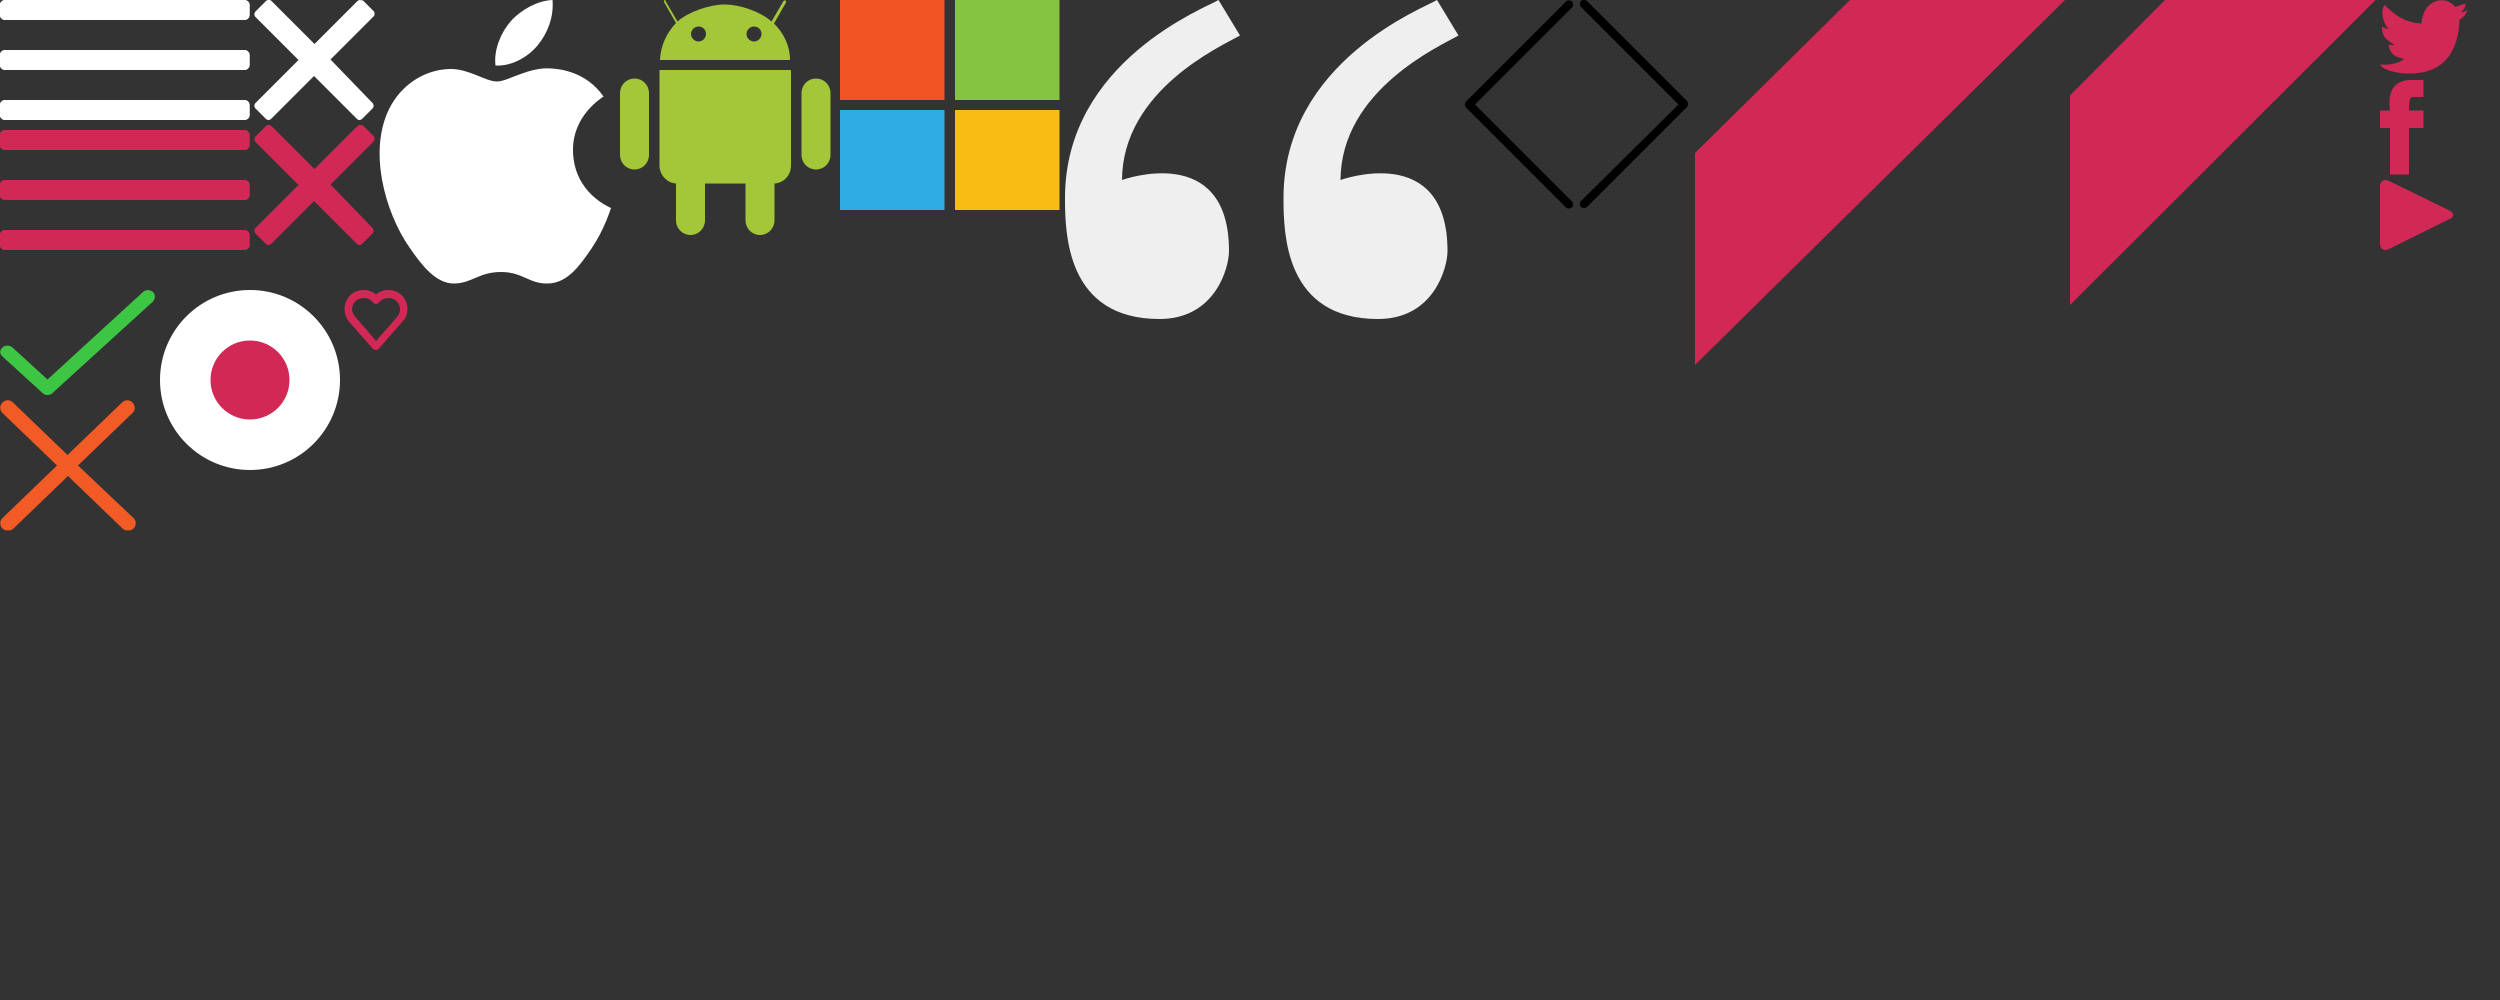 <?xml version="1.0" encoding="utf-8"?>
<!-- Generator: Adobe Illustrator 22.0.1, SVG Export Plug-In . SVG Version: 6.00 Build 0)  -->
<svg version="1.1" id="Слой_1" xmlns="http://www.w3.org/2000/svg" xmlns:xlink="http://www.w3.org/1999/xlink" x="0px" y="0px"
	 width="500px" height="200px" viewBox="0 0 500 200" enable-background="new 0 0 500 200" xml:space="preserve">
<rect x="0" y="0" width="500" height="200" fill="#333333" stroke="none"/>
<g id="miu">
	<g id="editor_list_view_hambuger_menu_glyph">
		<g>
			<path id="path-1" fill="#FFFFFF" d="M1.1,0C0.5,0,0,0.4,0,1v2c0,0.6,0.5,1,1.1,1h47.7c0.6,0,1.1-0.4,1.1-1V1c0-0.6-0.5-1-1.1-1
				H1.1z M1.1,10C0.5,10,0,10.4,0,11v2c0,0.6,0.5,1,1.1,1h47.7c0.6,0,1.1-0.4,1.1-1v-2c0-0.6-0.5-1-1.1-1H1.1z M1.1,20
				C0.5,20,0,20.4,0,21v2c0,0.6,0.5,1,1.1,1h47.7c0.6,0,1.1-0.4,1.1-1v-2c0-0.6-0.5-1-1.1-1H1.1z"/>
		</g>
		<g>
			<path id="path-1_1_" fill="#FFFFFF" d="M1.1,0C0.5,0,0,0.4,0,1v2c0,0.6,0.5,1,1.1,1h47.7c0.6,0,1.1-0.4,1.1-1V1
				c0-0.6-0.5-1-1.1-1H1.1z M1.1,10C0.5,10,0,10.4,0,11v2c0,0.6,0.5,1,1.1,1h47.7c0.6,0,1.1-0.4,1.1-1v-2c0-0.6-0.5-1-1.1-1H1.1z
				 M1.1,20C0.5,20,0,20.4,0,21v2c0,0.6,0.5,1,1.1,1h47.7c0.6,0,1.1-0.4,1.1-1v-2c0-0.6-0.5-1-1.1-1H1.1z"/>
		</g>
	</g>
</g>
<g id="miu_1_">
	<g id="editor_list_view_hambuger_menu_glyph_1_">
		<g>
			<path id="path-1_3_" fill="#D22856" d="M1.1,26C0.5,26,0,26.4,0,27v2c0,0.6,0.5,1,1.1,1h47.7c0.6,0,1.1-0.4,1.1-1v-2
				c0-0.6-0.5-1-1.1-1H1.1z M1.1,36C0.5,36,0,36.4,0,37v2c0,0.6,0.5,1,1.1,1h47.7c0.6,0,1.1-0.4,1.1-1v-2c0-0.6-0.5-1-1.1-1H1.1z
				 M1.1,46C0.5,46,0,46.4,0,47v2c0,0.6,0.5,1,1.1,1h47.7c0.6,0,1.1-0.4,1.1-1v-2c0-0.6-0.5-1-1.1-1H1.1z"/>
		</g>
		<g>
			<path id="path-1_2_" fill="#D22856" d="M1.1,26C0.5,26,0,26.4,0,27v2c0,0.6,0.5,1,1.1,1h47.7c0.6,0,1.1-0.4,1.1-1v-2
				c0-0.6-0.5-1-1.1-1H1.1z M1.1,36C0.5,36,0,36.4,0,37v2c0,0.6,0.5,1,1.1,1h47.7c0.6,0,1.1-0.4,1.1-1v-2c0-0.6-0.5-1-1.1-1H1.1z
				 M1.1,46C0.5,46,0,46.4,0,47v2c0,0.6,0.5,1,1.1,1h47.7c0.6,0,1.1-0.4,1.1-1v-2c0-0.6-0.5-1-1.1-1H1.1z"/>
		</g>
	</g>
</g>
<path fill="#FFFFFF" d="M66.1,11.9l8.6-8.6C75,3,75,2.5,74.7,2.2l-2.1-2.1C72.4,0.1,72.2,0,72,0s-0.4,0.1-0.5,0.2l-8.6,8.6l-8.6-8.6
	c-0.3-0.3-0.8-0.3-1.1,0l-2.1,2.1c-0.3,0.3-0.3,0.8,0,1.1l8.6,8.6l-8.6,8.6c-0.3,0.3-0.3,0.8,0,1.1l2.1,2.1c0.1,0.1,0.3,0.2,0.5,0.2
	s0.4-0.1,0.5-0.2l8.6-8.6l8.6,8.6c0.1,0.1,0.3,0.2,0.5,0.2s0.4-0.1,0.5-0.2l2.1-2.1c0.3-0.3,0.3-0.8,0-1.1L66.1,11.9z"/>
<path fill="#D22856" d="M66.1,36.9l8.6-8.6c0.3-0.3,0.3-0.8,0-1.1l-2.1-2.1c-0.2,0-0.4-0.1-0.6-0.1s-0.4,0.1-0.5,0.2l-8.6,8.6
	l-8.6-8.6c-0.3-0.3-0.8-0.3-1.1,0l-2.1,2.1c-0.3,0.3-0.3,0.8,0,1.1l8.6,8.6l-8.6,8.6c-0.3,0.3-0.3,0.8,0,1.1l2.1,2.1
	c0.1,0.1,0.3,0.2,0.5,0.2s0.4-0.1,0.5-0.2l8.6-8.6l8.6,8.6c0.1,0.1,0.3,0.2,0.5,0.2s0.4-0.1,0.5-0.2l2.1-2.1c0.3-0.3,0.3-0.8,0-1.1
	L66.1,36.9z"/>
<path fill="#FFFFFF" d="M114.6,30.1c0.1,8.6,7.5,11.4,7.6,11.5c-0.1,0.2-1.2,4.1-3.9,8.1c-2.4,3.5-4.8,6.9-8.7,7
	c-3.8,0.1-5-2.3-9.4-2.3s-5.7,2.2-9.3,2.3c-3.7,0.1-6.6-3.7-9-7.2c-4.9-7-8.6-19.9-3.6-28.6c2.5-4.3,6.9-7,11.7-7.1
	c3.7-0.1,7.1,2.5,9.4,2.5c2.2,0,6.4-3,10.9-2.6c1.8,0.1,7,0.7,10.4,5.6C120.5,19.5,114.5,23,114.6,30.1 M107.5,9.1
	c2-2.4,3.3-5.7,3-9.1c-2.9,0.1-6.3,1.9-8.4,4.3c-1.8,2.1-3.4,5.5-3,8.8C102.2,13.3,105.5,11.5,107.5,9.1"/>
<g>
	<path fill="#A4C639" d="M158.1,14h-26.2c0,0.1,0,0.2,0,0.3v18.8c0,1.9,1.5,3.5,3.3,3.6v7.4c0,1.6,1.3,2.9,2.9,2.9
		c1.6,0,2.9-1.3,2.9-2.9v-7.4h8.1v7.4c0,1.6,1.3,2.9,2.9,2.9c1.6,0,2.9-1.3,2.9-2.9v-7.4c1.9-0.1,3.3-1.7,3.3-3.6V14.3
		C158.2,14.2,158.2,14.1,158.1,14z"/>
	<path id="c-4-9-2-9-2-9" fill="#A4C639" d="M126.9,15.7L126.9,15.7c1.6,0,2.9,1.3,2.9,2.9V31c0,1.6-1.3,2.9-2.9,2.9l0,0
		c-1.6,0-2.9-1.3-2.9-2.9V18.6C124,17,125.3,15.7,126.9,15.7z"/>
	<path id="c-4-1-7-3-8-4" fill="#A4C639" d="M163.2,15.7L163.2,15.7c1.6,0,2.9,1.3,2.9,2.9V31c0,1.6-1.3,2.9-2.9,2.9l0,0
		c-1.6,0-2.9-1.3-2.9-2.9V18.6C160.3,17,161.6,15.7,163.2,15.7z"/>
	<path fill="#A4C639" d="M132,12h26c0-2.8-1.2-5.3-3.2-7.3l2.4-4.2c0.1-0.1,0-0.3-0.1-0.4s-0.3,0-0.4,0.1l-2.4,4.1
		c-2.1-1.9-6.2-3.4-9.4-3.4l0,0c-3,0-7.3,1.5-9.4,3.4l-2.4-4.1C133.2,0,133,0,132.9,0c-0.1,0.1-0.2,0.3-0.1,0.4l2.4,4.2
		C133.3,6.6,132.1,9.2,132,12z M149.3,6.8c0-0.8,0.7-1.5,1.5-1.5s1.5,0.6,1.5,1.5l0,0c0,0.8-0.7,1.5-1.5,1.5S149.3,7.6,149.3,6.8
		L149.3,6.8z M138.2,6.8c0-0.8,0.7-1.5,1.5-1.5s1.5,0.6,1.5,1.5l0,0c0,0.8-0.7,1.5-1.5,1.5S138.2,7.6,138.2,6.8L138.2,6.8z"/>
</g>
<g>
	<path id="path5058" fill="#F05423" d="M188.9,20H168V0h20.9V20z"/>
	<path id="path5060" fill="#84C441" d="M211.9,20H191V0h20.9V20z"/>
	<path id="path5062" fill="#2DABE2" d="M188.9,42H168V22h20.9V42z"/>
	<path id="path5064" fill="#F9BC15" d="M211.9,42H191V22h20.9V42z"/>
</g>
<g>
	<g>
		<path fill="#EFEFEF" d="M248,7.1L243.7,0C241.3,1.5,213,12.2,213,39.6c0,7.2,0.3,24.2,18.9,24.2c11.2,0,13.9-10.3,13.9-13.6
			c0-22-21.4-14.2-21.4-14.2C224.5,18,244.3,9.2,248,7.1z"/>
	</g>
	<g>
		<path fill="#EFEFEF" d="M291.7,7.1L287.4,0c-2.4,1.5-30.7,12.2-30.7,39.6c0,7.2,0.3,24.2,18.9,24.2c11.2,0,13.9-10.3,13.9-13.6
			c0-22-21.4-14.2-21.4-14.2C268.2,18,288,9.2,291.7,7.1z"/>
	</g>
</g>
<path d="M295,20.9l19.4-19.4c0.3-0.3,0.3-0.9,0-1.2s-0.9-0.3-1.2,0l-20,20c-0.3,0.3-0.3,0.9,0,1.2l20,20c0.2,0.2,0.4,0.2,0.6,0.2
	s0.4-0.1,0.6-0.2c0.3-0.3,0.3-0.9,0-1.2L295,20.9z"/>
<path d="M335.7,20.9L316.2,1.4c-0.3-0.3-0.3-0.9,0-1.2s0.9-0.3,1.2,0l20,20c0.3,0.3,0.3,0.9,0,1.2l-20,20c-0.2,0.2-0.4,0.2-0.6,0.2
	s-0.4-0.1-0.6-0.2c-0.3-0.3-0.3-0.9,0-1.2L335.7,20.9z"/>
<polygon fill="#D22856" points="370,0 339,30.6 339,73 413,0 "/>
<path fill="#3DC644" d="M30.6,58.4c-0.6-0.5-1.5-0.5-2,0L9.5,75.9l-7-6.4c-0.6-0.5-1.5-0.5-2,0c-0.6,0.5-0.6,1.3,0,1.8l8,7.3
	c0.3,0.3,0.6,0.4,1,0.4s0.7-0.1,1-0.4l20.1-18.3C31.1,59.7,31.1,58.9,30.6,58.4z"/>
<path fill="#F25B26" d="M15.6,93.1l10.9-10.5c0.6-0.6,0.6-1.5,0-2.1s-1.5-0.6-2.1,0L13.5,91L2.6,80.5c-0.6-0.6-1.5-0.6-2.1,0
	s-0.6,1.5,0,2.1l10.9,10.5L0.5,103.6c-0.6,0.6-0.6,1.5,0,2.1c0.3,0.3,0.7,0.4,1.1,0.4s0.8-0.1,1.1-0.4l10.9-10.5l10.9,10.5
	c0.3,0.3,0.7,0.4,1.1,0.4s0.8-0.1,1.1-0.4c0.6-0.6,0.6-1.5,0-2.1L15.6,93.1z"/>
<polygon fill="#D22856" points="433,0 414,19.1 414,61 475.1,0 "/>
<g>
	<circle fill="#FFFFFF" cx="50" cy="76" r="18"/>
	<circle fill="#D22856" cx="50" cy="76" r="7.9"/>
</g>
<g id="W6EeEF_1_">
	<g>
		<path fill="#D22856" d="M487.3,0.2c1.7-0.5,3.1,0.3,3.7,1.2c0.7-0.2,1.4-0.5,2.1-0.7c0,0.8-0.5,1.5-0.9,1.7
			c0.7,0.2,1.3-0.5,1.3-0.5c-0.2,1-1,1.7-1.6,2c-0.2,6.6-3.3,11-10.4,10.8c-0.5,0,0.1,0-0.5,0c-0.4,0-4.3-0.4-5-1.8
			c2.3,0.2,4-0.4,4.8-1.1c-1-0.3-2.8-0.5-3.1-2.9c0.4,0.1,0.6,0.2,1.2,0.1c-1.2-0.8-2.6-1.5-2.5-3.7c0.3,0.3,1.1,0.5,1.4,0.5
			c-0.7-0.2-2-3.3-0.9-4.8c1.9,1.8,3.8,3.5,7.4,3.7C484.5,2.3,485.5,0.8,487.3,0.2z"/>
	</g>
</g>
<path fill="#D22856" d="M482.3,19.4c0.8,0,1.6,0,2.4,0c0-1.1,0-2.2,0-3.4c-1,0-1.9,0-2.9,0c-3.1,0.2-4.3,2.4-3.8,6.1H476v3.5h2
	c0,3.1,0,6.2,0,9.3c1.3,0,2.6,0,3.8,0c0-3.1,0-6.2,0-9.3h2.9v-3.5h-2.9C481.8,21.1,481.8,19.7,482.3,19.4z"/>
<path fill="#D22856" d="M477.8,49.8c-1,0.5-1.8,0-1.8-1.1V37.3c0-1.1,0.8-1.6,1.8-1.1l12.1,5.9c1,0.5,1,1.3,0,1.7L477.8,49.8z"/>
<g>
	<path fill="#D22856" d="M75.2,70c-0.2,0-0.4-0.1-0.6-0.2c-3.8-4.3-4.6-5.3-4.9-5.6h0c-0.5-0.7-0.8-1.5-0.8-2.4
		c0-2.1,1.7-3.8,3.8-3.8c0.9,0,1.8,0.3,2.5,0.9c0.7-0.6,1.6-0.9,2.5-0.9c2.1,0,3.8,1.7,3.8,3.8c0,0.9-0.3,1.8-0.9,2.4l-4.9,5.6
		C75.6,69.9,75.4,70,75.2,70L75.2,70z M71,63.3c0.2,0.3,2.5,2.8,4.2,4.9l4.3-4.9c0.3-0.4,0.5-0.9,0.5-1.4c0-1.3-1-2.3-2.3-2.3
		c-0.7,0-1.4,0.3-1.9,0.9c-0.1,0.2-0.4,0.3-0.6,0.3c-0.2,0-0.4-0.1-0.6-0.3c-0.4-0.6-1.1-0.9-1.9-0.9c-1.3,0-2.3,1-2.3,2.3
		C70.5,62.5,70.7,63,71,63.3C71,63.3,71,63.3,71,63.3z"/>
</g>
</svg>
